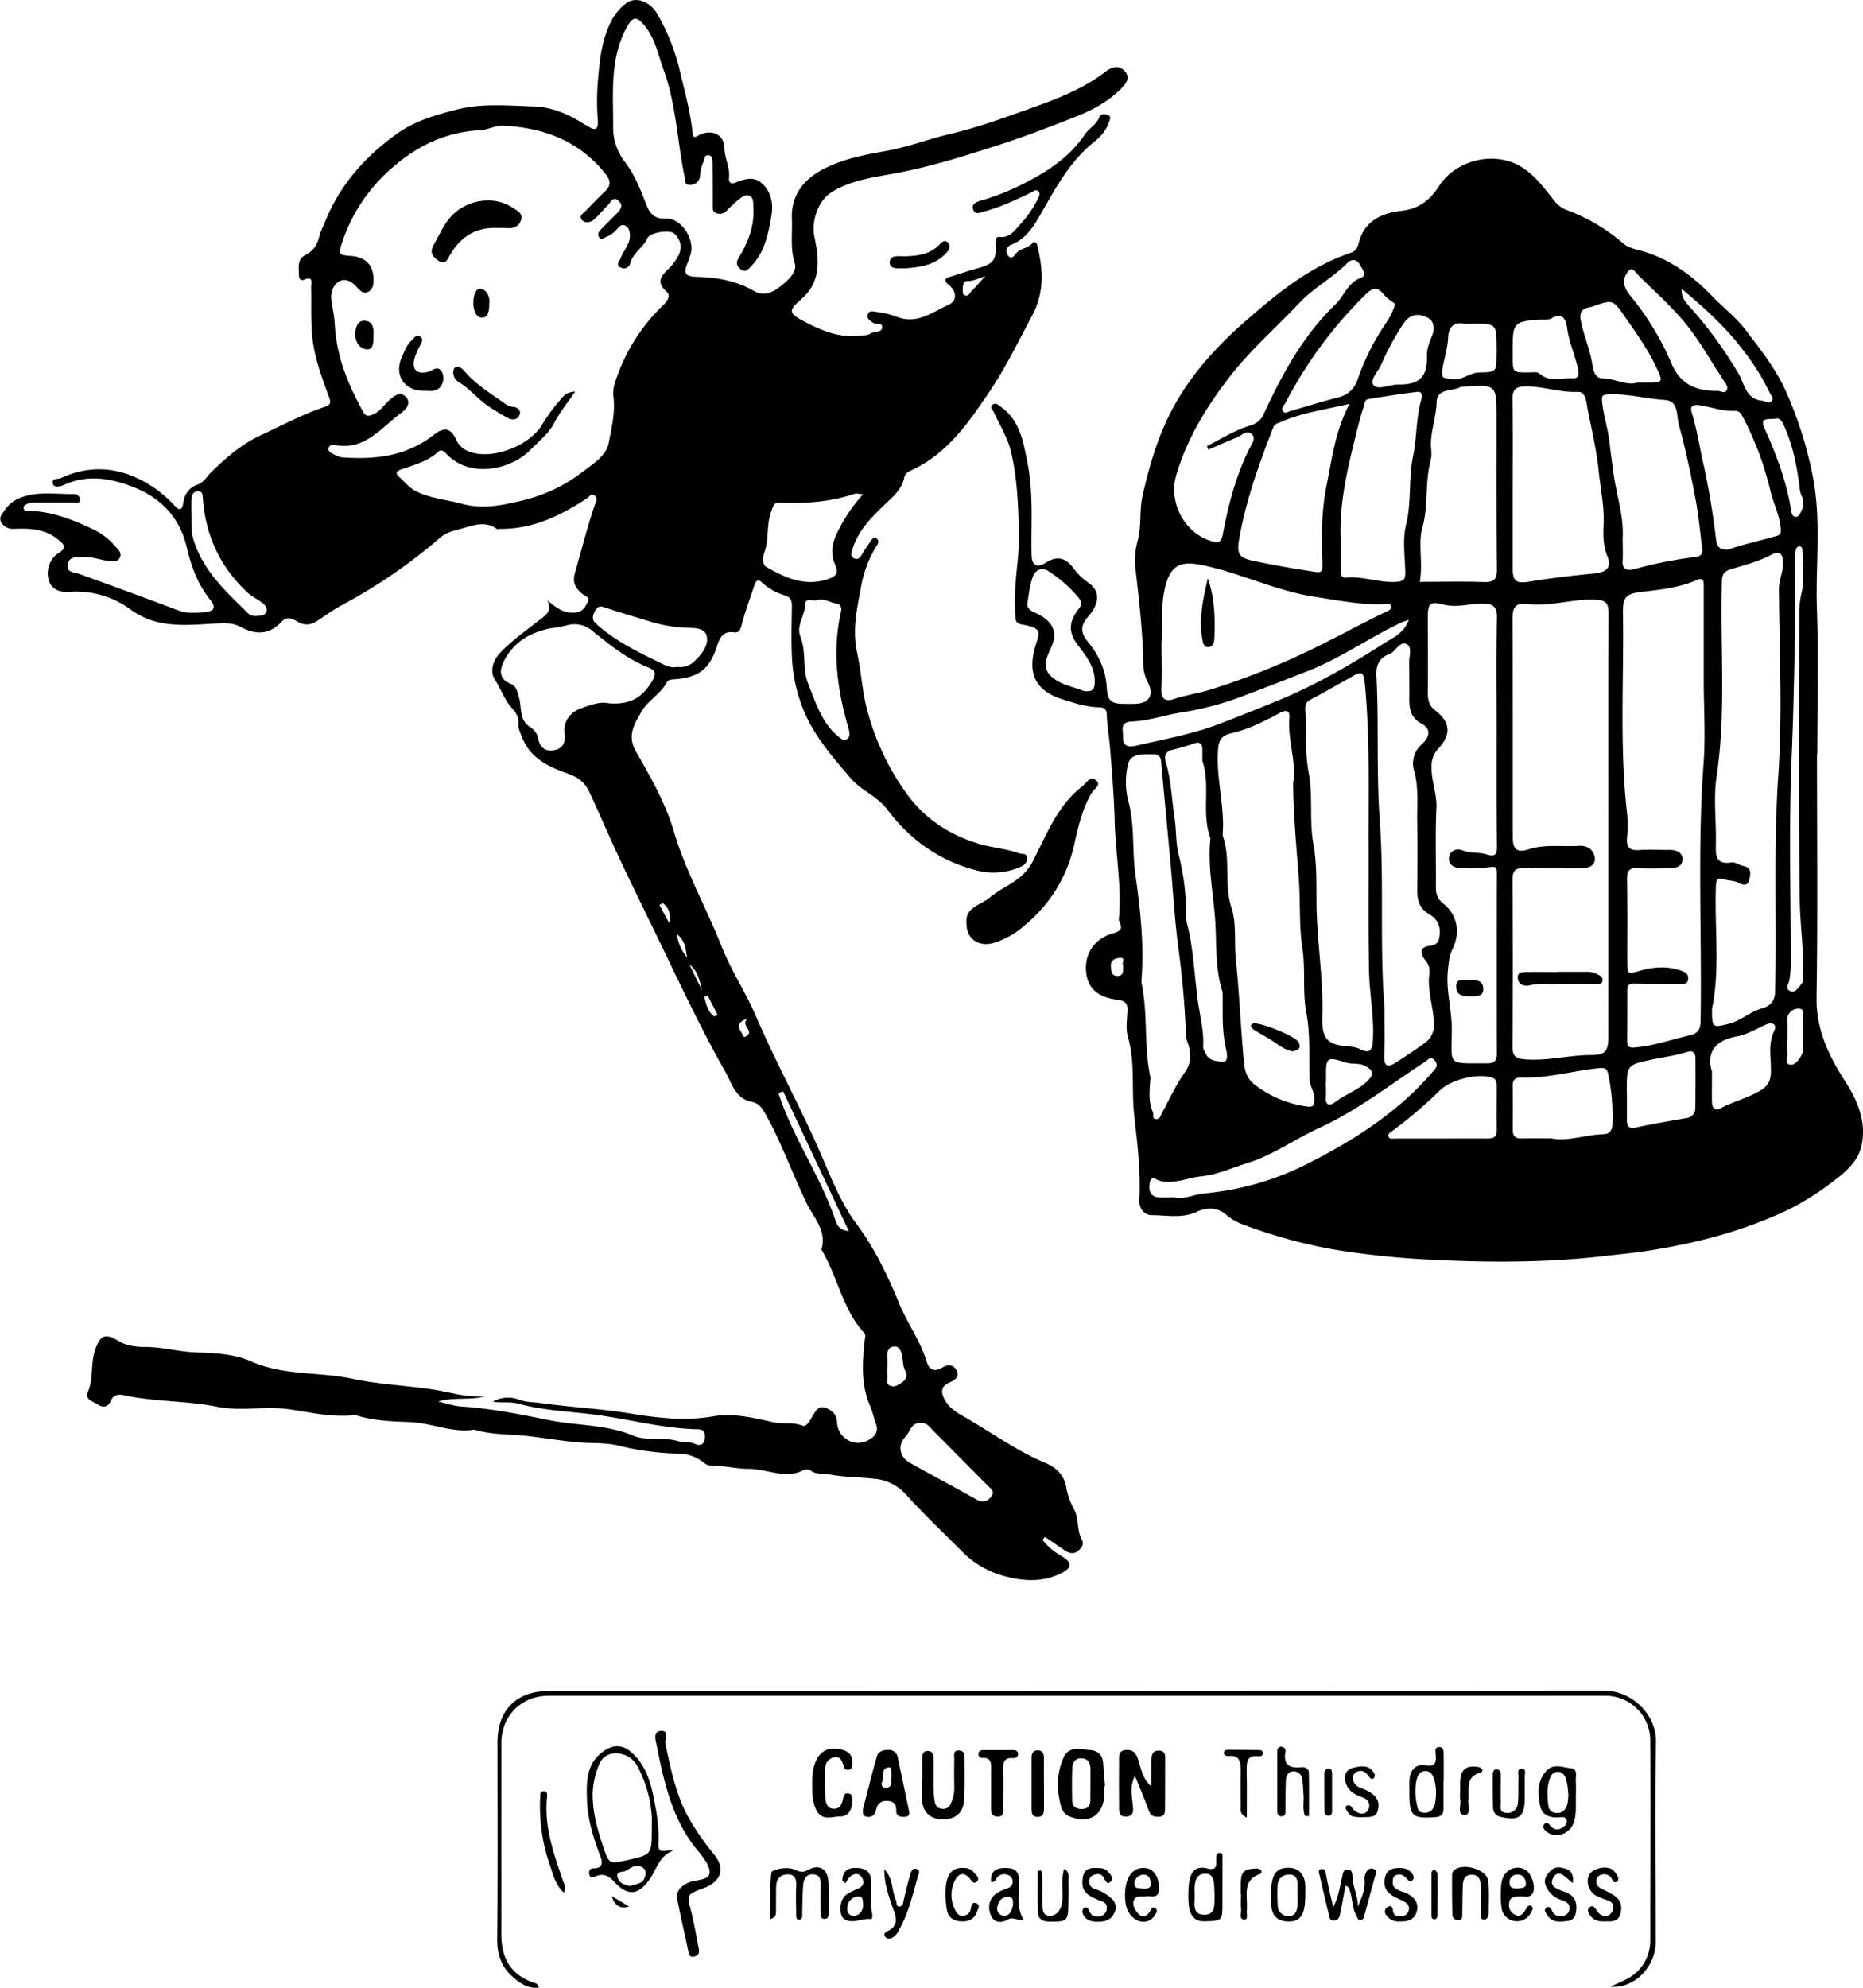 <svg xmlns="http://www.w3.org/2000/svg" viewBox="0 0 764.57 815.55"><title>caution</title><g id="Layer_2" data-name="Layer 2"><g id="Layer_1-2" data-name="Layer 1"><path d="M768,323.69c0,33.32.35,66.65-.18,100-.21,13.29,5.1,24.13,11.84,34.61,5.24,8.13,8.68,16.66,6.64,26.21-1.35,6.3-6.33,10.7-11.44,14.52a110.69,110.69,0,0,1-19.81,12.37,187.68,187.68,0,0,1-34.47,11.93c-7.82,1.89-15.67,3.42-23.62,4.59-5.19.77-10.46,1.24-15.62,1.85-23.59,2.78-47.42,2.81-71.07,1.59a349,349,0,0,1-40.71-4.23,210.43,210.43,0,0,1-37.8-10.49,21.56,21.56,0,0,1-6.32-3.83c-3.71-3.16-8.2-2.85-11.7-1.21-6.23,2.92-12.46,1.49-18.65,1.47-3.25,0-5.37-2.77-5.18-6.24.64-11.82-.9-23.63-2.15-35.2-1.13-10.49.48-21.19-2.53-31.55-1-3.39-.34-7.29-.22-10.94.1-2.84-.75-4-3.85-4.41-8.49-1-12.54-4.9-13.12-11.71-.62-7.31,3.49-13.47,11.14-15.62,3.14-.88,3.94-1.92,2.5-4.74a2.92,2.92,0,0,1-.15-1.48c1.16-13.3-1.41-26.45-1.74-39.71-.24-10-1.12-20.12-1.92-30.15-.36-4.5-1.19-9.1-1.34-13.7-.08-2.13-1-2.88-3.1-2.92-5.19-.1-10.08-1.73-15-3.25-11.08-3.46-14.57-10.6-11.22-21.76,1.73-5.74,3.23-7.44-5.6-9-3-.54-2.46-2.52-2.62-4.45-1-11.47,1.91-22.75,1.52-34.23-.38-11.09-.75-22.19-3.48-32.94-1.37-5.37-4.5-10.3-6.83-15.43-.45-1-1.81-1.93-.55-3.05s2.36.06,3.44.83c7.88,5.65,9.19,14.36,10.91,23,2.51,12.49,1.42,25.11,1.67,37.69.09,4.29,2,5.61,5.74,3.3,4.83-3,8.16-2.13,11.42,2.18a26.34,26.34,0,0,0,6.05,5.92c6,4.08,3.68,9.83,0,14-3.21,3.58-3.14,6.57-.28,10.05,4.51,5.5,7.49,11.64,7.92,18.9.32,5.58,1.72,6.81,7.25,6.82,1.34,0,2.67,0,4,0,6.22-.09,8.44-3.52,5.43-9.22a16,16,0,0,1-1.66-7.62c-.26-12.57-1.67-25-3.1-37.52a30.86,30.86,0,0,1,.72-12.36c1.75-6,.62-12.38,2.06-18.68,2.43-10.64,5.33-21,9.91-30.86,7.39-15.88,18.78-28.9,31.79-40.29,13.17-11.53,26.71-22.81,43.75-28.49,2.16-.72,2.88-2.45,3.28-4.06,2.26-9.12,9.57-12.26,17.35-13.15,7.42-.85,11.84-4.38,15.63-10.22,7-10.89,23.1-14.67,34.11-7.6,5.51,3.54,9.11,8.57,13,13.44a11.64,11.64,0,0,0,5,3.92,75.37,75.37,0,0,1,23.4,13.76c2.48,2.17,5.81,2.52,8.76,3.45,10.88,3.42,19.68,9.84,27.48,17.93,4.6,4.76,10,8.88,14,14.12,6,7.88,12.21,15.68,16.38,24.8a160.18,160.18,0,0,1,11,34.22c3.94,18.73,1.25,37.37,1.92,56,.7,19.64.15,39.32.15,59Zm-85.6,29.86h0c0-29.15-.06-58.31.06-87.46,0-4-1-5.35-5.32-5.55-9.51-.44-18.72,3-28.2,1.77-4.89-.62-5.89,1.75-5.88,6.07.12,29.82.06,59.64.09,89.46,0,5,1.62,6.7,6.38,5.15,6.92-2.24,13.87-1,20.79-1.46,3.93-.23,6.47,2.16,6.49,5.4s-3.4,3.86-6.43,3.84c-7.49-.06-15,.16-22.48-.1-3.76-.13-4.88,1.14-4.85,4.85q.21,34.23,0,68.47c0,4.1,1.56,4.84,5.26,5.15,9,.76,17.8-1.75,26.75-1.76,5.94,0,7.31-1.42,7.31-7.37Q682.42,396.78,682.4,353.55Zm39.13-60.23c0-2,0-4,0-6q0-16,0-32c0-1.85.17-4.16-2.86-2.84-7,3.06-14.55,3.94-22,4.78-6.86.76-8.41,1.94-8.3,8.67.46,27.38-1.45,54.8,1.68,82.13a49.05,49.05,0,0,1,0,10c-.34,3.86.84,5.52,5,5.21s8.33,0,12.5-.06c2.83,0,5.37,1,5.27,4-.09,2.63-2.59,3.57-5.19,3.56-4.33,0-8.68.21-13-.07-3.55-.24-4.63,1-4.58,4.51.19,11.16.08,22.33.1,33.49,0,5.67,0,5.58,5.52,4,5.7-1.6,11.41-1.9,17.1.25,1.61.61,2.52,1.48,2.35,3.29-.21,2.22-1.9,2-3.35,2-6.16,0-12.33,0-18.49-.17-2.08-.07-3.14.32-3.13,2.58,0,7,0,14-.06,21,0,2.68,1.21,2.78,3.46,2.58,7.61-.66,14.75-3.27,22.11-4.9,3.46-.77,4.52-2.5,4.58-5.88.6-35.54-1.41-71.1,1.29-106.64C722.25,315.7,721.54,304.48,721.53,293.32Zm3.39,135.11c0,7.83.19,7.75,6.63,6.19,5.13-1.24,8.94-5,13.9-6.4,3.52-1,5.25-3.05,5.35-6.73.76-29.56-.73-59.1,1.32-88.71,1.76-25.37.47-51,.26-76.45,0-3.94,1.84-7.38,1.71-11.25-.13-3.6-1.67-4.58-4.75-3-5.31,2.81-11.09,4.26-16.76,6-2.6.77-3.51,2.13-3.59,4.57-.81,26.82,1.83,53.7-2.2,80.5-1.34,9-.08,18.3-.28,27.46-.11,4.7-.28,8.79,6.47,7.72,1.45-.23,3.08,1.12,4.69,1.43,3.86.72,3,3.63,2.49,5.86-.58,2.59-2.85,1.91-4.46,1.05-1.86-1-3.92-.74-5.77-1.37-3-1-3.32.33-3.41,2.86C725.91,395.23,728.29,412.39,724.92,428.43ZM553,335.88c1.53-8.79-2.31-17.65-1.52-26.84.32-3.66-2-3.07-4.25-1.86-6.23,3.36-12.63,6.59-19.51,8.14-4.24,1-5.23,3-5.51,6.75-.88,11.66,2.79,23,1.9,34.67a2.56,2.56,0,0,0,.14,1c3.2,9.49.34,19.58,3.5,29.32,2.11,6.51,1,14,1.75,21.08,1.48,14.09,2,28.32,3.37,42.47.36,3.9,1.58,6.83,4.41,8.93a44.87,44.87,0,0,0,21.75,9c2.35.28,2.33-.65,2.63-2.3.59-3.19-1.74-5.65-1.86-8.67-.36-9.24.37-18.41-1.39-27.73-1.6-8.5-.23-17.44-1.58-26.23-1.43-9.27-.77-18.78-1.45-28.2C554.45,362.44,553.1,349.37,553,335.88ZM636.54,314h0c0-15.32-.18-30.64.11-46,.1-4.81-1.64-5.83-6-5.84-5.32,0-10.42,1.79-16,.37-5.85-1.48-6.37-.33-6.35,5.92,0,10.16.11,20.32,0,30.47,0,3,.53,5.12,3.18,7.18,6.17,4.83,6.44,9.78,1.12,15.55a10.57,10.57,0,0,0-2.78,7.67c-.09,5.65,2.26,10.9,2,16.68-.52,10.8-.11,21.65-.22,32.47,0,2.84.6,4.85,3.05,6.78,5.69,4.46,7.12,11.81,3.86,18.45-1.46,2.95-1.66,5.95-2,9.12-.81,8.19,1.68,16.09,1.62,24.22-.1,15.14-2.12,13.63,14.56,13.74,2.77,0,3.92-1.05,3.92-3.8q-.06-37.22,0-74.43c0-2.21-.47-2.64-2.93-2.26a64.53,64.53,0,0,1-12.44.3c-2.54-.1-4.68-1.62-4.22-4.44s3.27-3.68,5.47-2.77c3.22,1.31,6.65.68,9.7,1.63,4.67,1.47,4.48-.79,4.45-4.09C636.48,345.31,636.54,329.65,636.54,314ZM584,364.69c-.17-23.56.7-47.14-1.65-70.66-.37-3.73-1.62-3.9-4.29-2.43C572,295,566,298.42,559.85,301.74c-2.08,1.13-1.93,3-1.82,4.77.49,8.39-.21,16.72,1.4,25.22,1.8,9.47.13,19.39,1.92,29.16,1.44,7.9,1.2,16.25,1.26,24.22.13,14.95,2.67,29.7,2.43,44.61a48.05,48.05,0,0,0,0,5.5c.37,3.78,1.36,6.73,6,7.93,3.23.84,6.64.35,9.71,1.88,3.82,1.89,4.73.24,5-3.64.6-9.67-1.43-19.15-1.58-28.73C583.86,396.68,584,380.68,584,364.69Zm6.51,63.61c0,6.49.21,13-.07,19.48-.21,4.86,1.9,4.49,4.86,2.6,3.91-2.5,7.76-5.08,11.53-7.79a9,9,0,0,0,4-8.07c-.19-6.95-2.9-13.65-1.86-20.72a7.09,7.09,0,0,0-1.83-5.5c-2.33-3-1.92-5.37,2.28-5.81,2.83-.29,3.47-1.91,3.72-4.35.38-3.73-.94-6.64-4.11-8.42-4-2.26-5.14-5.67-5.09-10,.1-9.33.14-18.66,0-28-.13-6.93.66-13.87-1.22-20.81a10.3,10.3,0,0,1,3-10.93c2.44-2.23,4.83-6,0-8.56-4-2.15-5-5.47-5-9.49,0-5.16,0-10.33-.07-15.49-.06-2.6,1.27-6.25-.82-7.54-2.57-1.59-4.35,2-6.39,3.48a3.51,3.51,0,0,1-.88.46c-4.24,1.53-5.59,4.56-5.35,9,1,19.56-.07,39.11,1.33,58.75C590.44,376.38,588.45,402.41,590.55,428.3ZM499,278c0,7.43.22,13.43-.07,19.41-.19,4,2,5,4.85,4,5.13-1.74,10.48-2.44,15.61-4.06A303.3,303.3,0,0,0,559,281.72c10.75-5.12,21.14-10.92,31.86-16.07,1-.49,2.56-1,2.33-2.27-.34-1.9-2.13-1.05-3.31-1-9.46.32-18.63-1.63-27.91-3-15.23-2.31-29.07-9.06-43.88-12.5-9.35-2.16-15.37-2.57-17.9,9.82C498.58,264.33,499.86,271.85,499,278Zm144.11-64.77h0q0,17,0,33.92c0,6.12,1.39,6.9,7.39,5.91,8.57-1.4,17.22-2.42,25.88-3.24,5.33-.51,7.48-2.46,5.57-7.17-1.79-4.41-1.71-8.79-1.52-13.22.32-7.33-1.28-14.46-2-21.67-.87-8.41-2.83-16.72-4.48-25-.58-2.92-.65-7.62-4.12-7.47-7.4.33-14.32-2.37-21.63-2.25-4,.07-5.2,1.55-5.16,5.31C643.23,189.91,643.14,201.55,643.14,213.19Zm-38.15,40c9.09,0,17.73-.22,26.36.09,4.22.15,5.36-1.23,5.32-5.34-.2-20.65-.12-41.29-.13-61.93,0-13.82,0-13.82-13.69-12.88-.33,0-.72-.08-1,.07-3.45,2-9.78.39-9.92,6.32-.16,6.67-3,13-2.18,19.68a14.12,14.12,0,0,1-.43,4.92c-2.2,8.76-.74,17.85-3.22,26.75C604.21,237.66,606.4,245.36,605,253.15ZM518.27,199l-.63-1.47c5.67-2.82,11-6.34,17.13-8.23,2.66-.81,4.75-1.83,6.16-4.88,7.59-16.43,16.2-32.31,29.42-45,3.61-3.47,4.95-8.86,10.39-10.88,3-1.13.5-3.76-.37-5.48-1.21-2.43-3.6-2.21-5-.74-6.07,6.14-13.88,10.19-19.76,16.44-9.65,10.26-20.32,19.47-29,30.79-9.34,12.2-17,24.71-21.51,39.66-3.33,11,2.9,23.63,14.07,27.22,3.24,1,4.29.76,5-2.77,2.27-12.17,5.39-24.11,11-35.27.93-1.86,2.8-4.13.73-5.9s-3.94.69-5.83,1.45C526,195.51,522.16,197.3,518.27,199ZM494.46,456.54c-.23,4.8-1.06,9.66,1,14.26.43.94-.49,2.67,1.19,2.84s2-1.45,2.6-2.61c3-5.51,5.6-11.32,9.22-16.4,2.92-4.11,2.71-7.89,1.36-12.13a11.15,11.15,0,0,1-.77-2.86,364,364,0,0,0-3.17-36.37c-1.55-12-2.21-24.21-3.34-36.33-1.17-12.64-2.38-25.28-3.53-37.92-.24-2.56.14-5.12-3.69-5.08-4,.05-9-.48-10.07,4.16a31.07,31.07,0,0,0,.06,14.85c2.79,10.07,1.54,20.44,3,30.63,2,14.06,3.59,28.61,2.45,43.08a5.35,5.35,0,0,0,.1,1.49C493.47,430.83,491.72,443.87,494.46,456.54Zm193.8-221.06c0,3,.17,6,0,9-.27,3.79,1.94,4.28,4.69,3.57a169.45,169.45,0,0,1,25-5c1.8-.19,3.26-.87,3-3.14-.92-7-1.52-14-2.84-20.93-1.93-10.11-4-20.22-6.78-30.13-1-3.68,0-9.89-5.69-10.24-7.92-.47-15.64-2.77-23.64-2.27-2.26.14-2.4.89-2.17,3.13.55,5.53,2.4,10.78,3,16.33.43,3.85,1,7.78,1.51,11.69C685.44,216.86,688.83,225.89,688.26,235.48ZM572.5,235c0,5.05,0,9.21,0,13.38,0,1.64.22,3.3,2.24,3.11,7-.66,13.73,2.25,20.77,1.73,3-.22,3.59-1.21,3.54-3.88-.13-6.49-1.2-13.28.3-19.42,2.29-9.41,1-19,2.9-28.38,1.54-7.48,1.19-15.37,3.31-22.86.42-1.49.61-3.63-1.46-3.4-6.82.74-13.6,1.91-20.38,3-1.37.23-1.27,1.8-1.64,2.86-1.54,4.32-2.53,8.79-3.65,13.24C575,208.08,572,221.73,572.5,235Zm3.65-54.81c-10.5,2.46-19.78,3.66-28.39,7.55-1.15.52-2.28.53-2.92,2.18-5.71,14.7-11.06,29.47-13.86,45.09-1.22,6.79-.5,8.35,6.35,9.74,7.07,1.44,14.15,2.77,21.3,3.85,6.47,1,6.61,1.69,6.33-4.81-.43-10.31-.15-20.68,1.89-30.66C569,202.48,570.28,191.43,576.15,180.22Zm-60.4,146.37c0-1.67.08-3.34,0-5-.12-1.82-1-2.77-3-2.16a91,91,0,0,1-9,2.67c-3.23.63-3.77,2.78-3,5.14,2.29,7.5,2.43,15.27,3.6,22.9.79,5.07.44,10.26,1.71,15.17a94.52,94.52,0,0,1,3,21.92,25.1,25.1,0,0,0,.33,6c2.89,10.86,3.08,22.09,4.7,33.12.85,5.85,2.37,11.64,2,17.65-.06.9.67,1.85,1.06,2.77,1.38,3.23,4.9,3.19,7.22,3.32,2.09.11,1.54-3.45,1.14-5.09-1.84-7.54-1.29-15.18-1.43-22.79a3.22,3.22,0,0,0-.13-1c-2.77-8.79-2.37-18-2.8-27-.56-11.73-3.27-23.34-2.12-35.15a2.37,2.37,0,0,0-.09-1C515.37,347.83,519.19,336.85,515.75,326.59ZM731.48,240c6.64-2.3,13.54-3.72,20.29-5.71,1.59-.47,1.49-2,1.29-3.72-.61-5.16-3-9.74-4.18-14.69A127.69,127.69,0,0,0,738,186.4c-.85-1.62-1.46-3.4-3.83-3.32-4.82.18-9.42-1.52-14.09-2.29-4.39-.72-3.95,1.45-3.33,3.47,1.76,5.8,2.77,11.74,4,17.64a315.87,315.87,0,0,1,5.76,33.4C726.85,238.75,728,240.18,731.48,240ZM504.28,505.75c3.91,1,7.92-1.19,12.16-1.61A116.65,116.65,0,0,0,556.82,493c19.9-9.86,38.66-21.54,53.41-38.67,1.31-1.52,2.52-2.61,1-4.63-1.67-2.24-2.75-.42-4.06.44-14.26,9.31-27.72,19.94-43.32,27.08-10,4.55-18.91,11.13-29.46,14.42-6.27,1.95-12.45,4.79-18.85,5.46-5.69.59-11.2,3.29-17.11,1.9-1.47-.35-3.68-2.54-4.24.76-.46,2.71-.17,5.59,3.55,6C499.73,505.91,501.75,505.75,504.28,505.75ZM659.1,481.56c6.33,1.4,13.72-1.48,21.33-1.73,2.32-.08,3.5-1.42,3.61-3.88a81.24,81.24,0,0,0-1.81-21.16c-.41-1.86-1.53-2.25-3.31-2.08-10.75,1-21.23,4.28-32.14,3.87-2.49-.1-3.67.83-3.64,3.46.08,6,.06,12,0,18,0,2.56,1.07,3.61,3.59,3.55C650.37,481.5,654,481.56,659.1,481.56ZM594.89,139.18c-1.27-1-3.31-2.22-4.72-3.93-2.7-3.3-4.62-2.68-7.44.1a175.6,175.6,0,0,0-32.85,44.42c-.55,1.07-2.07,2.16-1,3.51.91,1.16,2.2.05,3.22-.23,6.48-1.78,12.88-3.85,19.39-5.49,4.3-1.09,6.77-3.7,8.14-7.72A94.72,94.72,0,0,1,589,150.31C590.92,147.19,593.49,144.22,594.89,139.18Zm5.61,129.63c-1.71.59-2.32.74-2.88,1-13.29,6.25-25.27,14.89-39.14,20.23-8.3,3.2-16.61,6.52-25,9.64a125.76,125.76,0,0,1-26.18,7.12c-6.87,1-13.52,3.49-20.48,3.74-5.29.2-3.43,3.86-3.59,6.45-.22,3.61,2.24,4.17,5,3.53,11.47-2.66,23.12-4.69,34.18-8.9q13.13-5,26.1-10.41C563.26,295,577,287,590.38,278.42,594,276.13,598.36,274.44,600.5,268.81Zm13.24,212.81v0c6.33,0,12.66-.05,19,0,2.35,0,3.86-.54,3.83-3.29-.07-6.16,0-12.33,0-18.49,0-1.36-.15-2.55-1.79-3.14-5.73-2.08-17.09.76-21.55,5.19a183,183,0,0,1-19.56,16.68c-.79.6-1.91,1.13-1.52,2.26s1.69.8,2.64.8C601.07,481.63,607.41,481.62,613.74,481.62ZM690,463.74h0c0,3.49,0,7,0,10.46,0,2.4.8,3.54,3.72,2.89,6.87-1.53,13.84-2.62,20.77-3.88a4,4,0,0,0,3.59-4.12c.1-6.8.08-13.61.06-20.42,0-2-1-3.33-3.13-2.66-5,1.6-10.22,2.25-15.34,3.34-9.78,2.08-9.71,2.4-9.72,12.9Zm4.19-292.26h4.39c6.27,0,6.3-.28,3.62-6-3.5-7.56-8.32-14.26-13-21-5-7.2-5-7.15-13.38-4.19-.62.22-1.29.3-1.93.46-2.95.74-3.33,2.69-2.8,5.36,1.21,6.12,3.84,11.85,4.73,18.08.32,2.21,1.08,5.5,4.1,5.56C685.07,169.76,689.83,172.84,694.21,171.48ZM467,298c3.6.48,4.45-.61,4.58-3.23.31-6.58-3.72-11.35-7.16-15.94-4-5.39-3.08-9.75.47-14.33,1.35-1.74,1.57-3,.1-4.75a53.68,53.68,0,0,0-12.63-11.06c-2.64-1.69-5.2-.18-6.12,2.31-1.22,3.33-1.64,7-2.23,10.5-.38,2.24.64,3.29,2.92,4.3,7.44,3.32,9.51,7.8,7,13.82-1.73,4.12-5,9.05.92,13.31C458.91,295.89,463.64,296.49,467,298ZM726.45,174.91c1.42-.47,3.6,1.42,4.47-.22,1-1.88-1.07-3.58-2-5.27-.77-1.45-1.82-2.74-2.68-4.14-4.29-7-8.6-14.07-14-20.22S700.8,133.46,695,127.77c-1.19-1.15-2.6-3.93-4.18-2.25-1.22,1.29-2.7,3.84-1.72,6.32a13.29,13.29,0,0,0,1.89,3.5,114.57,114.57,0,0,1,17.26,28.16C711.79,172,718,174.74,726.45,174.91Zm-1.54,279.27c0,5.28-.07,8.94,0,12.59.06,2.24,1.16,3.7,3.51,2.45,5.12-2.72,10.78-4.11,15.88-7,3.35-1.86,4.68-3.94,4.79-7.78.18-5.69-1.36-11.48,1.41-17.14,1.16-2.38-.69-3.63-3.38-2.46-3.92,1.72-7.75,4.13-11.86,4.85C725.65,441.44,722.63,446.74,724.91,454.18ZM759,275.2c-.44,18.19-.7,33.59-1.36,49-1.24,28.76-.37,57.61-.42,86.42a40.7,40.7,0,0,1-.52,5.93c-.25,1.65-2.15,3.71.54,4.63,2.06.71,3.11-1.5,4.28-2.82s.69-2.85.75-4.32c.37-10.13-1.21-20.2-1.34-30.24-.54-39.3-.22-78.61-.21-117.91a38.06,38.06,0,0,1,1-8.31c1.26-5.68.44-11.58.31-17.4,0-.85-.54-1.71-1.53-1.51a2,2,0,0,0-1.22,1.37,21.75,21.75,0,0,0-.32,4C759,255.33,759,266.66,759,275.2ZM643.13,157.28v3.5c0,6.54,0,6.52,6.59,6.52,1.48,0,3.49-.37,4.35.42,4.08,3.75,8.88,1.7,13.34,2,2.55.19,3.15-1,2.54-3.84-1.21-5.65-3.72-10.91-4.48-16.73-.38-2.9-1.46-7-6.49-4-1.27.76-3.25.36-4.9.48C643.78,146.35,643.11,147.05,643.13,157.28Zm-32.61-6.42c.79-4.66-1.57-5.87-3.92-6.69-3.64-1.28-6.44.23-8.48,3.35A108.46,108.46,0,0,0,589.2,164c-1.26,2.94-5.08,6.61-3,8.7,1.89,1.88,6.79-.52,10.11-.46,8.72.15,11.91-3.33,11.62-11.85C607.83,156.78,609.86,153.12,610.52,150.86Zm26,6.53c0-10.12,0-10.12-10.41-10.14a17.39,17.39,0,0,1-3,0c-4.41-.76-6.3,1.79-6.46,5.51-.18,4.63-1.75,9-2.41,13.49-.58,3.93,1,3.2,3.32,3.75,4.49,1.06,7.65-2.6,11.79-2.68,7.15-.14,7.14-.28,7.16-7.4C636.57,159.05,636.56,158.22,636.55,157.39Zm76-24.25c-.3,3.45,1.77,5.61,3.85,7.9a170.56,170.56,0,0,1,19.42,26.74c2.44,4,2.88,10.55,9.74,11.11,1.2.09,2.49,1.39,3.66.36,1.37-1.21-.09-2.53-.55-3.54a94.78,94.78,0,0,0-11.25-17.92C730.34,148.49,721.7,140.73,712.59,133.14Zm38.94,53.06c-3.48.56-7.1-.74-5,4,4.88,10.84,9.08,21.92,10.94,33.74.19,1.21.49,2.5,1.87,2.59s1.79-1.32,2.29-2.32a7,7,0,0,0,.18-6.27c-.91-1.89-.87-3.83-1.16-5.8-1.14-7.84-2.75-15.55-6.06-22.85C753.66,187.16,752.61,186,751.53,186.2Zm-185,272.39c0,2,.12,4,0,6-.27,3.64,1.65,3.72,3.79,2.08,4.22-3.22,9.42-4.87,13.28-8.65,2.81-2.74,2.55-4.29-1-6.19-2.51-1.32-5.25-.58-7.77-1.37-8-2.51-8.29-2.28-8.24,6.16C566.53,457.26,566.52,457.92,566.53,458.59Zm189.31-17.24h0a32.92,32.92,0,0,0,.06,5c.26,1.77-1.26,4.79,1.34,5,2.07.17,3.77-2.4,4.77-4.53a7.47,7.47,0,0,0,.29-2.94c0-3.66.17-7.32-.06-11-.1-1.65,1.28-4.7-1.89-4.53a4.55,4.55,0,0,0-4.5,5C755.92,436,755.84,438.69,755.84,441.35ZM483.29,410.51c-.9-.63,1.34-3.15-1.28-3-1.69.08-4.05.66-3.78,3.54.17,1.86.15,3.87,2.69,3.86C483.71,414.88,483.13,412.62,483.29,410.51Z" transform="translate(-22.32 -14.5)"/><path d="M450.19,646.35a25.79,25.79,0,0,0,7.28,6.29c5.19,2.91,5.11,5.13-.21,7.62-8.3,3.87-16.83,2.81-25.22.15a37.68,37.68,0,0,1-15.29-9.78C409.12,643,401.2,635.54,394,627.51a19.83,19.83,0,0,0-13-6.32c-6.18-.72-12.46-.61-18.64-1.81-2.39-.47-4.94.19-7.18-1.44a3.32,3.32,0,0,0-2.87-.37c-7.67,4.07-15.24-.48-22.85-.43-5.09,0-10.39-1.43-15.69-1.38-1.24,0-2.12-.8-3.06-1.51a16.91,16.91,0,0,0-10.14-3.36,114.21,114.21,0,0,1-24.88-3.38c-4.95-1.14-10.2-.79-15.26-1.18-6.92-.55-13.78-1.7-20.61-2.54-7.47-.93-15.15-.48-22.47-2.63a1.08,1.08,0,0,0-.49-.1c-9,1.43-17.39-2.78-26.34-3.11-6.92-.26-14.18-.48-21.05-2.49a5.33,5.33,0,0,0-2-.31c-8.84.92-17.61-1.14-26.11-2.4-10.08-1.49-20,.9-29.87-1.07-12.61-2.53-25.57-2-38.16-4.71-2.34-.49-4.47-.44-5.69,2.5-.82,2-2.7,2.83-5,1.37-2-1.31-5.62-2.12-4.3-5.12,2.43-5.54,1.11-11.5,2.93-17.09,2.08-6.37,4.12-7.4,9.79-3.89,3.29,2,7.58,2.41,10.91,2.4,6.88,0,13.41,1.9,20.2,2.19,7.7.32,16,.53,22.84,3.58,13.55,6.1,28,4.33,41.74,7.25,10.85,2.3,21.86,2.75,32.74,4.36,7.24,1.07,14.42,3.55,22,2.79-6.36,1.88-12.92.23-19.35,2.21,3.21.72,6.39,1.86,9.64,2.06,12.2.78,24.25,3.23,36.09,5.62,11.4,2.29,23.3,1.65,34.43,6.36,5.32,2.25,12.08.44,18.08,2.17,2.3.66,4.88.14,7.28,1.23,1.9.85,3.65.29,3.9-2.28.2-2.07-.19-3.73-2.73-3.78-14.84-.25-29.15-4.43-43.81-6.17-10-1.19-20.3-1.64-30.19-4.37-3.19-.88-6.83-.14-10.27-.79a12.59,12.59,0,0,1,10.61-.86c3,1.14,5.8,1,8.71,1.4,12.87,1.79,25.86,2.4,38.72,4.58a157.32,157.32,0,0,0,17.17,1.89,77,77,0,0,0,16-1.1c7.83-1.2,16,.76,23.92,2.54,3.88.88,7.86-.18,11.81,1.34,2,.77,3.31-2.3,4.41-4.11s2.36-4.09,4.94-3.24,4.85,2.54,5,6.06a8.66,8.66,0,0,0,13.05,7.19c2.41-1.33,4.12-3.38,2.91-6.61-.88-2.32-1.32-4.82-2.32-7.09-3.92-8.91-3.27-18.16-2.25-27.45.11-1,.54-1.89-.28-2.78-8.79-9.55-10.78-22.59-17.11-33.41-.17-.28-.49-.65-.42-.88,2.29-7.39-3-12.71-5.77-18.3-6-12.2-10.43-25.1-17.1-37-1.42-2.53-2.64-4.59-6-5.25-6.46-1.29-8-7.72-10.62-12.34-9.07-16-17-32.67-25-49.3-7-14.62-14.29-29.08-21-43.8-3.24-7.07-6.31-14.22-9.59-21.28-1.9-4.12-4.53-6.3-8.83-7.8-8-2.8-15.8-6.41-19.11-15.38-.64-1.73-1.51-3.33-1.33-5.24.23-2.52-.91-4.35-2.58-6.21-3.15-3.51-4.71-8.1-7.22-12.07-1.75-2.76-1-7.18,2.1-10.51,4.85-5.13,10.54-9.14,16-13.42,2.67-2.08,5.73-3.61,3.6-8.33,3.61,3,6.76,5.55,11.57,5,3-.35,3.88-2.23,4.92-4.2,1.25-2.38-1.26-2.54-2.35-3.56-2.6-2.41-4.07-4.37-2.75-8.88,2.81-9.62,5.16-19.39,8.54-28.85a2,2,0,0,0-.69-2.62c-1.43-.87-1.92.52-2.84,1.13-10.85,7.18-22.29,12.76-35.73,12.67-.5,0-1.15.19-1.48,0-4.67-3.33-9.08-1.62-14-.24-3.39.94-6.46,1.48-9.29,3.9a220.27,220.27,0,0,1-40.32,27.65c-3.49,1.84-6.69,4.23-10,6.39-2.75,1.78-5.37,2.09-8.37.22-1.88-1.17-4.13-2.17-6.31.18-4.94,5.33-10.66,5.47-16.79,2.14-2.79-1.52-5.46-1.61-8.89-1.47-12.36.49-25,2.66-36.47-5.82a37.26,37.26,0,0,0-24.89-7.11c-3.44.24-6.89-.63-8.29-4.14-1.68-4.24.14-9.58,3.72-11.72,4.11-2.45,1.76-4.15-.48-5.9-5.36-4.19-11.62-4.36-18-4.08-3.47.14-6.42-3.1-5-5.49s3.45-5.05,5.88-6.34c7.53-4,15.87-2.37,23.93-2.47a2.51,2.51,0,0,1,2.64,2.46c-.14,1.45-1.85,1-2.94,1-4.84,0-9.67,0-14.5,0-1.49,0-3-.21-4.39.62-.69.42-1.61.77-1.39,1.8s1.2,1,2,1c9.71.22,18.46,3.73,27.05,7.83a27.55,27.55,0,0,1,8.56,6.73c1.23,1.37,2.87,2.77,1.81,4.75s-3.29,1.44-5,1.2c-3.43-.48-6.71-1.83-10.29-1.53-2.47.2-5.47-.44-6,3s2.44,3.11,4.62,3.9c13.65,4.88,27.24,9.94,40.83,15,3.91,1.45,7.93,1,11.83.52,2.71-.33,3.47-2,1.38-4.6-5.22-6.4-8-13.86-9.87-21.93C96.12,227,88.53,218.86,77.2,214.39c-9.44-3.73-19-5.39-28.79-.87-1.45.67-3.92,1.16-4.4-.58-.65-2.34,2.11-1.74,3.45-2.35,11.34-5.21,22.48-4.6,33.42,1.19a49.1,49.1,0,0,1,12.55,9.6c1.83,1.9,3.4,3.89,4.19-.92a8.45,8.45,0,0,1,5.64-7.08c2.66-.89,3.92-3.37,5.79-5.2,6-5.87,12.34-11.36,20.08-15,8.83-4.11,17.43-8.74,26.69-11.85,2.21-.75,2.33-1.71,1.61-3.69-2.93-8.06-6-16.16-6.93-24.73-.71-6.76-.32-13.63-.5-20.44-.05-1.84,1.13-5-3-3.16-1,.43-2-.34-2-1.6.06-3.08-.94-6.77,2.56-8.52,3.69-1.85,5.21-4.77,6-8.5a31.41,31.41,0,0,1,1.76-4.13c6-15.7,16.68-27.76,30.12-37.34,7.15-5.09,15.63-7.54,24.15-9.73,10.53-2.7,21.19-1.64,31.74-1.32,7.15.22,14.06,3,20.27,7,.56.36,1.16.63,1.72,1,2.94,1.82,4.66,2.13,4.33-2.45a100.12,100.12,0,0,1,0-15.49c.73-8.7,1.49-17.41,5.71-25.42a21.66,21.66,0,0,1,5.71-6.8c3.75-3,9.66-1.4,13,4.23a85.84,85.84,0,0,1,9.41,24c2,8.31,4.27,16.54,5.09,25.09.23,2.39,1.78,1,2.93.46,5.15-2.36,10-.1,10.12,5.47.09,4.25,2.34,8,1.89,12.24-.17,1.53.48,2.69,2.39,2,3.93-1.53,7.88-3,11.51.59s4.26,8.32,3.48,13c-1.26,7.47-2.76,15-8.4,20.74-1.31,1.34-2.42,2.84-4.5.87-1.64-1.57-1.58-2.66-.38-4.64,3.83-6.31,6.44-13.09,5.87-20.71-.12-1.65.26-3.6-1.54-4.45s-3.24.59-4.5,1.52a60,60,0,0,0-5.1,4.76,3.79,3.79,0,0,1-4.18.73c-1.63-.62-1.31-2.14-1.32-3.44,0-5.66,0-11.33-.06-17,0-1.29,0-3-1.6-3.26-1.92-.32-1.65,1.68-2.21,2.75a15.48,15.48,0,0,0-1.36,5.78,4,4,0,0,1-4.13,3.63c-2.47.08-1.95-2.07-2.27-3.64-2.95-14.49-3.44-29.53-8.51-43.47-2.32-6.39-3.59-13.5-8.42-18.91-2.69-3-4.22-2.92-6.32.65-4.11,7-5.52,14.77-5.95,22.69-.34,6.32,0,12.67-.06,19a22.91,22.91,0,0,0,5,14.47c3.65,4.9,6.11,10.66,8.26,16.44,1.46,3.94,3.14,6.82,8.36,6.6,6.56-.28,12.27,8.92,10,15.16-.35.93-.62,1.9-1,2.82-1.82,4.38-1.07,5.76,3.5,5.89,8.32.25,16.35,1.54,23.69,5.81,3.95,2.3,7.42.71,10.6-1.7s7.23-6.11,6.15-9.52c-1.95-6.2-.95-12.19-1.2-18.24-.4-9.92,4.8-16.44,13.43-20.8,8.05-4.07,16.65-5.63,25.43-7.23,9-1.64,17.76-5,26.72-7.08,10.58-2.51,20.77-6.23,30.94-9.84,11.19-4,22.49-8.09,32.08-15.48,2.76-2.13,5.62-2.85,8-.3,2.52,2.71.47,5.19-1.64,7.32-5.36,5.42-12,8.83-18.93,11.55-10.16,4-20.34,7.93-30.71,11.28-14.38,4.64-28.78,9.21-43.74,11.93-8.69,1.58-17.64,2.76-25.46,7.7-5.41,3.42-8.19,11.89-6.89,18.12,1.9,9.13,3.05,18.39-5.46,25.74-5.41,4.67-5,5.77,1.31,9.09,7,3.66,14.11,6.71,22.32,5.81,1.82-.2,3.68,0,5.29-1.08,1.43-.94,4.33,0,4.33-2.49,0-2-2.52-.93-3.69-1.71s-2.78-1.75-2.18-3.48,2.28-1.18,3.52-1a32.54,32.54,0,0,1,8.13,1.92c8.46,3.44,14.73-1.79,21.42-4.79,3.69-1.66,3.49-5.45.15-8.24-1.93-1.63-1.91-2.56.55-3.31,3.74-1.14,7.45-2.38,11.21-3.44,6.79-1.92,7.91-3.4,7.44-10.44-.09-1.35.2-2.63,1.66-2.46,4.29.49,6.26-2.78,8.55-5.23a43.23,43.23,0,0,0,7.21-10.53c.45-.9,1-1.92.29-2.8-1.06-1.32-2.11-.13-3.08.33-6.26,3-12.49,6-19.27,7.78-1.9.5-3.79,1.55-4.55-.83s1.46-3.09,3.24-3.61a104.1,104.1,0,0,0,19.23-7.86c9.13-4.81,17.48-10.51,23.37-19.28,1.72-2.57,4.79-4,6-7.21.53-1.41,2.28-1.31,3.54-.75,1.51.68.73,1.74.35,2.91-1.13,3.5-3.47,6-6.21,8.21-9.7,7.75-15.41,18.39-21.44,28.88-3,5.25-6.12,10.69-12.29,13.12-2.26.88-2.63,2.79-1.5,4.44,1.45,2.11,2.63,0,3.46-.93,1.78-2.1,4.9-1.87,6.62-4.19.77-1,1.76,0,2,1.11,2.34,9.81,3,19.12-2.17,28.77-5.57,10.36-10.67,21-17.22,30.76-8.63,12.82-17.45,25.79-32.27,32.63-1.42.65-2.66,1.38-3,3.07-.92,4.69-4.38,7.57-7.58,10.63-5.63,5.4-11.2,10.84-13.61,18.59-.45,1.45-1.11,3.16.72,3.91s2.61-.75,3.41-2.12c1-1.71,2.19-3.32,3.28-5,.59-.89,1.37-1.68,2.43-1.06s.84,1.69.24,2.62a48.16,48.16,0,0,0-6.66,17.53C374,264.34,372,273,374.1,282.42c1.6,7.3,2,15,3.86,22.38A103.25,103.25,0,0,0,394.32,340c7.51,10.45,17.5,16.94,29.5,20.63,5.5,1.69,11.37,2,16.82,4,1.15.43,2.95-.23,3.21,1.66s-1.22,3.22-2.66,3.85a27.42,27.42,0,0,1-17.57,1.6c-15.37-3.77-27.84-12.67-37.08-25-4.28-5.75-10.72-7.79-15.15-13-6.81-8-13.71-15.8-18.18-25.35a64.69,64.69,0,0,1-5.9-24.76c-.3-6.81-.09-13.66,0-20.49,0-2.2-.44-3.59-2.95-4.38a23.4,23.4,0,0,1-9.1-5.07c-2.08-2-2.79-.71-3.38,1.07-1.82,5.42-3.78,10.8-5.24,16.31-.53,2-1.1,3.14-3.13,2.85-4.41-.64-5.85,2.3-6.92,5.6-3,9.37-7.25,12.8-17.1,13.66-1.33.11-2.87,0-3.57,1.31-2.54,4.86-7.83,7.5-10.35,12-2.67,4.75-6.13,9.63-2.26,16.34,6,10.45,12.17,21.25,15.53,32.7,4.86,16.53,13.33,31.33,19.58,47.15,3.92,10,10,19.06,14.22,28.91,7.88,18.32,17.45,35.83,25.51,54,4.68,10.58,8.79,21.82,15.52,30.84,7.66,10.26,13,21.51,17.67,32.85,3.39,8.21,8.71,15.38,11.29,23.89,1,3.41,3.24,4.36,6.53,2.36,2.34-1.43,4.74-1.08,5.88,1.52s-1.12,3.82-3.11,4.71c-3.83,1.72-3.41,4.31-1.72,7.32,2.17,3.85,6,5.62,9.55,7.7,10.51,6.2,20.46,13.31,31.86,18.05,4,1.68,7.65,4.92,8.36,10.26a28.67,28.67,0,0,0,3.21,8.79c2,3.92,1,8.47,3.14,12.35,1,1.82-.17,3.53-1.77,4.73s-3.44.86-5.08-.24c-2.78-1.87-5.54-3.77-8.31-5.65C450.81,645.49,450.5,645.92,450.19,646.35ZM258.35,175.18c-3.24,4.76-6.33,8.48-8.49,12.67-2.39,4.64-6.37,7.63-9.81,11.18-7.81,8.05-24.36,11.85-34.06,2.16-1-1-2.3-2.73-3.77-1.38-4.44,4.1-10.1,5.45-15.5,7.39-1.95.7-2,1.68-.72,2.82,2.31,2.07,4.14,4.55,7.14,6.06,6,3,12.52,3.42,18.75,5.12,8.71,2.37,16.86.56,24.92-1.4A64.14,64.14,0,0,0,261,208.41c4.42-3.43,10.08-6.69,11.13-12.2,1.19-6.2,2.77-12.62,1.92-19.17a14,14,0,0,1,.92-6.32,75.6,75.6,0,0,1,19.42-30.92c1.75-1.68,3.35-4,1.56-5.55-5.16-4.61-1.42-7.23,1.58-10.3a21.79,21.79,0,0,0,2.63-3.59c2.3-3.59,1.9-7.09-1.07-10-1.82-1.77-10-.56-11.1,1.91-1.77,3.85-5.84,5.94-7,10.12a2.63,2.63,0,0,1-3.92,1.85c-2.25-1-.58-2.43-.1-3.71,1.24-3.37,4.24-6.07,3.83-10.09-.15-1.39-.5-2.66-1.82-3.34-1.58-.83-2.52.38-3.38,1.34a11.33,11.33,0,0,1-4.37,3.22c-1,.4-2.13,1.52-3.07.15-.78-1.12-.14-2.24.73-3.13q3.15-3.19,6.34-6.37c1.65-1.63,3.17-3.51.87-5.47s-3.15.71-4.33,1.86c-1.9,1.85-3.57,4-5.54,5.74-1.44,1.31-3.62,1.85-5,.37-1.65-1.79.58-2.84,1.65-4,2.55-2.63,5.07-5.3,7.73-7.8,2.44-2.3,2.36-4.39.34-7-10.74-13.58-25.19-19.09-42-19.94-3.51-.18-6.3,1.73-9.64,1.88-13.79.63-25.62,6.28-35.82,15.21a68.59,68.59,0,0,0-20.6,30.37c-1.76,5.3-2,5.58,3.56,6,6.1.44,9.29,4,9.16,10,0,2-.41,3.76-2.19,4.69-2.1,1.11-3.42-.59-4.64-1.91-2.1-2.28-4.74-3.93-7.47-2.22-2.37,1.48-3.38,4.44-3,7.47.44,3.3,1.21,6.57,1.38,9.88.67,13.07,5.4,24.77,11.68,36,1,1.88,2,1.93,3.9,1.17,3.17-1.26,4.71-4.16,7.1-6.17,2.06-1.73,4.22-3.43,6.49-1.12s.22,5.07-1.55,6.33c-8.35,6-14.92,15.71-27.35,13.49-1.08-.19-2.53-.19-2.81,1.34-.21,1.17.82,1.74,1.72,2.17a11.45,11.45,0,0,0,3.66,1.49c13.52,1,26.48-.36,37.68-9.13,4.36-3.42,7-3.09,9.34,1.89,1.48,3.2,3.79,4.52,6.65,5.31,9.36,2.6,23.19-3,28.39-11.13a73.28,73.28,0,0,1,6.59-9.27C252.8,178.1,254,175.28,258.35,175.18ZM271.77,303c9,.85,14.08-2.21,18.09-8.9,2.15-3.59,1.17-4.67-1.62-5.8-8.57-3.47-15.64-9.16-22.73-14.88a11.19,11.19,0,0,0-10.77-2.3,50.31,50.31,0,0,1-6.28,1.14C240,273.88,233,277.91,229,286c-1.87,3.76-1.65,7.19,2.77,9,2.53,1.07,2.78,3.05,3.48,5.41,1.24,4.12.08,9.37,4.3,12.16a7.45,7.45,0,0,1,3.64,5c.7,3.64,2.87,5.26,6.35,4.76,3.64-.53,4.95-3.2,4.51-6.58-.71-5.38,2.35-9,6.51-10.55C264.37,303.78,268.68,302.25,271.77,303Zm104.82-85.73c-1.74-.09-2.78-.42-3.61-.14-10,3.38-20.39,4-30.87,3.62-2.46-.09-2.52,1.67-3.23,3.49-2.13,5.51-.87,11.49-2.88,17-.72,2-1,4.91,1,6,7.71,4.35,15.59,8,25,4.9,3.58-1.2,4.56-2.57,3-6.06-1.77-4-1.37-7.93.45-12A64.94,64.94,0,0,1,376.59,217.22Zm-18.8,43.44c-1.65.52-4.87-.79-4.86,1.09,0,4.86-4,9.2-2.13,13.92,2.53,6.3.7,13.17,3.21,19.39,3.09,7.62,5.42,15.66,12,21.27,1.08.92,2.49,2.34,3.94,1.36s1-3.05.54-4.6c-4.39-15.09-6.59-30.31-3.38-46,.34-1.64,1.37-4.45-1.55-5C363,261.7,360.61,260,357.79,260.66ZM300.17,288.1A8.3,8.3,0,0,0,307.1,286c3-2.79,6.2-6.64,5.24-10.57-.86-3.56-5.5-3.26-9.06-3.39a58.29,58.29,0,0,1-14.49-2.65c-6.27-1.87-12.53-3.75-18.73-5.82-2.3-.76-3,.61-3.79,2.08s-1,3.21.43,4.55c7.75,7.07,17.08,11.66,26.38,16.16C295,287.34,297.52,288.74,300.17,288.1ZM400.28,598.29c-4-.27-4.38,3.6-6.31,5.61-3.37,3.51-2.54,8.34,1.69,10.72,9,5.08,18.21,9.9,27.21,15,2.51,1.42,4.24,1.23,6.06-.86,2.11-2.42-.16-3.61-1.41-4.89-7.9-8-15.88-16-23.78-24A4.28,4.28,0,0,0,400.28,598.29ZM100.88,226c.06,3.27-.2,6.47.81,9.81,3.91,12.88,13.4,21.44,22.5,30.37,1.17,1.15,2.68,1.17,4.2,1s2.77-.28,3.25-1.8-.47-2.56-1.52-3.42c-1.92-1.57-4.22-2.51-6.1-4.24-11.34-10.48-17.32-23.45-18.45-38.75-.1-1.38-.07-2.87-1.89-2.9a2.63,2.63,0,0,0-2.74,2.42C100.74,221.05,100.88,223.55,100.88,226ZM343.71,462.27l-1.87.81c5.75,17.95,17,33.59,23.09,51.41.73,2.15,1.55,4.81,5.73,5.1C361.5,500.12,352.61,481.19,343.71,462.27Zm42.81,112.89a32.1,32.1,0,0,0,0,3.7c.19,1.52-.85,3.63,1.38,4.29,1.87.56,3.31-.56,4.89-1.7,3.15-2.27.61-4.57.29-6.69-.44-3-.48-8.06-3.79-7.81C385.13,567.28,386.93,572.27,386.52,575.16Zm40.19-447.38c-2.95,1-4.82,2-7,2s-2.2,1.57-2.25,3.11c0,1-.3,2.24.68,2.71,1.66.82,2.17-1,3-1.81C422.79,132.16,424.27,130.44,426.71,127.78Zm-114,295.1-1.38.67c.85,3,1.44,6.08,4.14,8l1.3-.74Zm-12.6-25.16c.58,4.72,2.44,7.29,4.29,9.88C303.58,404.53,304.16,401,300.08,397.72Zm29,34.64c-4.95,1.89-3.7,3.78-2.44,5.86.5.81.65,2.23,1.83,1.48C332.2,437.3,326.11,435.59,329.06,432.36Zm-23.88-22.15q2.6,5.3,5.2,10.57C309.4,416.9,308.87,412.85,305.18,410.21ZM297,393.31c.65-3.56-.12-6.46-2.72-8.26l-1.31.75C294.31,388.31,295.66,390.81,297,393.31Z" transform="translate(-22.32 -14.5)"/><path d="M683.25,829.63c4.78-2.35,8.55-3.52,11.34-6.59a17.49,17.49,0,0,0,5-12.12c0-27.5.14-55,0-82.5A18.36,18.36,0,0,0,681,710.25q-216.73,0-433.49,0c-11.3,0-19.46,8.27-19.45,19.5q0,39.25,0,78.5c0,9.4,3.7,16.34,13,19.62.86.3,2.07.33,2.33,2.1-4.37.54-7.56-1.71-10.47-4.24-4.63-4-6.6-9.07-6.54-15.46.26-27,.11-54,.1-81,0-13.14,7.87-21,21.09-21q216.5,0,433-.18c10.86,0,21.6,9.27,21.36,21.27-.53,27.32-.1,54.66-.1,82C701.74,821.29,693.26,830.44,683.25,829.63Z" transform="translate(-22.32 -14.5)"/><path d="M419,393.7c-.92-7,5.74-7.77,9.35-10.84s8.05-5,11.83-7.88a20.75,20.75,0,0,0,6-7.12c5.72-11,10.1-22.91,20.45-30.87,1.63-1.26,3-4.19,5.25-2.54,2.79,2-.44,3.55-1.42,5.19-4,6.62-5.63,14.07-7.29,21.44-3.28,14.51-11,26-22.66,35a33.68,33.68,0,0,1-9.53,5C424.53,403.47,419,400,419,393.7Z" transform="translate(-22.32 -14.5)"/><path d="M298.62,773.78c-5.93,2.17-6.82,7.87-9.85,12-4.69,6.36-8.84,6.69-14.21.94-2.32-2.48-4.39-3.78-7.71-2.42-.94.38-2.37,1.05-2.71-.87-.24-1.37.29-2.4,1.77-2.38,3.68.06,3.81-2.35,2.91-4.69-2.95-7.6-5.36-15.42-5.61-23.5-.21-6.89-.43-14.3,6.14-19.36,4.53-3.49,8.71-3.47,12.85.61,4.93,4.86,7,11,8.34,17.68,1.29,6.36,2.36,12.65,2,19.16C292.26,775.91,296,773,298.62,773.78Zm-8.8-8.91c0-1.67.08-3.33,0-5a50.41,50.41,0,0,0-5.75-20.41,9.94,9.94,0,0,0-9.35-5.58,7,7,0,0,0-6.56,4.66,35.33,35.33,0,0,0-2.57,10.53c-.36,8.14,1.76,15.71,4.32,23.22,2.4,7.07,2.48,7,9.64,5.44C289.8,775.44,289.8,775.44,289.82,764.87Zm-8.88,23.46c2.15-1,5.08-.65,6-3.62.41-1.29.61-2.74-.53-3.71-2.22-1.89-4.31-.74-6.34.52-.28.17-.6.29-.87.48-1.23.89-4.35-.2-3.39,2.93C276.54,787.24,278.75,787.83,280.94,788.33Z" transform="translate(-22.32 -14.5)"/><path d="M295.45,730.3c2.42,11.15,4.62,22.39,10.82,32.25a105.8,105.8,0,0,0,8.92,12.59c4.91,5.76,3.25,11.26-4,14s-7,2.63-5.2,9.66c1.27,5,2.07,10.07,3.1,15.11.35,1.71,0,3-1.93,3.33s-2.09-.85-2.39-2.32c-1.46-7.12-3.16-14.19-4.54-21.33-.73-3.74,2.8-6.85,8.18-7.6s6.41-2.75,3.8-7.39a42.11,42.11,0,0,0-4.16-5.58c-9.93-12.39-13.23-27.34-16.22-42.36-.42-2.09-1.77-5.91,1.83-6S294.84,728.33,295.45,730.3Z" transform="translate(-22.32 -14.5)"/><path d="M488.08,743.05c-2.27,4.85-1.16,8.25-.91,11.65.15,2,.87,4.75-2.35,5.09-3.69.38-3.21-2.55-3.24-4.8q-.09-9,0-18c0-1.94-.32-4.19,2.64-4.48,2.73-.26,4.1.82,5.07,3.54,1.26,3.57,1.51,7.74,5.57,11.48,0-4.31,0-7.55,0-10.79,0-2.19.42-4.13,3.19-4s2.43,2.35,2.44,4.09c0,6.48,0,13-.05,19.44,0,1.69,0,3.48-2.4,3.6-1.93.11-3.44-.17-4.23-2.46C492.22,753,490.31,748.62,488.08,743.05Z" transform="translate(-22.32 -14.5)"/><path d="M475.58,747.34c0,1,0,2,0,3-.26,8.84-6.05,12.74-14.38,9.4-3.35-1.34-3.7-5-4.27-8a26.94,26.94,0,0,1,1.88-16.1c2.12-4.87,6.53-3.37,10.4-3.17,3.48.18,5.58,1.78,5.84,5.43.22,3.14.51,6.28.77,9.41Zm-5.73-.84h0c0-2,0-4,0-6,0-2.66-1-4.65-4-4.57-2.81.07-3.4,2.37-3.48,4.55-.17,4.13-.11,8.26-.05,12.39,0,2.59,1.33,3.91,4.05,3.83,2.56-.07,3.47-1.46,3.44-3.81C469.83,750.79,469.85,748.64,469.85,746.5Z" transform="translate(-22.32 -14.5)"/><path d="M376.5,756.66c1.83-7,3.62-14.25,5.66-21.43.61-2.15,2.52-2.82,4.78-2.76a3.61,3.61,0,0,1,3.83,3.18c1.53,7.11,3,14.24,4.53,21.36.31,1.43.46,2.75-1.52,2.89-1.76.12-3.59-.06-3.63-2.35,0-2.55-.72-4-3.62-4.16s-4.16,1.3-4.74,3.9a3,3,0,0,1-3.63,2.6C376.23,759.65,376.39,758.26,376.5,756.66Zm11.73-13.27c-.25-1.42.44-4-1.27-3.76-3.31.42-1.64,4-2.68,6.09A1.59,1.59,0,0,0,386,748C389.07,747.68,387.77,745.06,388.23,743.39Z" transform="translate(-22.32 -14.5)"/><path d="M400.82,744.83c0-3,0-6,0-9,0-1.38.33-2.8,2-2.93,1.95-.15,2.6,1.23,2.63,2.89.06,4.49,0,9,.08,13.49a24.73,24.73,0,0,0,.54,4.93,3,3,0,0,0,2.86,2.4,3.2,3.2,0,0,0,3.56-2.09,15,15,0,0,0,1.47-6.25q-.12-6,0-12c0-1.49-.67-3.73,2.07-3.59,2,.1,2.11,1.86,2.11,3.36,0,5.66.15,11.34-.16,17-.31,5.48-3.83,8.19-9.49,7.87-4.84-.28-7.64-3.31-7.82-8.57-.08-2.5,0-5,0-7.5Z" transform="translate(-22.32 -14.5)"/><path d="M355.63,745.65c.06-10.72,4.78-15.53,12.74-13.13,3.23,1,4,3.19,3.73,6.13-.1,1.07-.48,2-1.73,2a1.68,1.68,0,0,1-1.8-1.4c-.59-2.25-1.47-4.48-4.27-3.65s-3.52,3.29-3.48,6c.07,3.65,0,7.32.3,11,.16,1.71.74,3.8,3.06,4,2.52.26,3.48-1.51,4-3.57.34-1.25.29-2.94,2.2-2.7,2.14.27,1.8,2.12,1.71,3.54-.18,3.12-1.58,5.91-4.88,5.88s-7.64,2.2-10-2.91C355.5,753.15,355.67,749.45,355.63,745.65Z" transform="translate(-22.32 -14.5)"/><path d="M338.5,801.84c0-6.56-.42-13,.44-19.17.13-1,6.19-2.6,9.44-1.12,2.18,1,3.49,1.34,5.79.06,4.23-2.35,7.66-.36,8.09,4.48.38,4.29.17,8.64.16,13,0,1.13,0,2.61-1.51,2.71-2,.12-1.85-1.58-1.87-2.85-.07-3.49,0-7,0-10.48,0-2.14.39-4.59-2.75-4.93s-4.11,1.94-4.33,4.35c-.34,3.79-.28,7.62-.41,11.43,0,1.12.3,2.77-1.24,2.78s-1.23-1.67-1.24-2.77c-.05-3.65-.19-7.32,0-11,.14-2.72-.43-4.83-3.5-4.8-2.87,0-4.61,1.8-4.71,4.76-.11,3.49,0,7-.07,10.47C340.75,799.87,340.83,801.13,338.5,801.84Z" transform="translate(-22.32 -14.5)"/><path d="M569.45,797c2.3-4.45,2.75-8.35,3.62-12.15.3-1.3.35-3.4,2.33-3.36s1.89,2,2,3.44c.22,4,2.29,7.65,2.17,11.82,1.44-3.37,3-6.63,2.83-10.39a6,6,0,0,1,.66-3.87c.7-1,1.66-1.73,3-1.19s1,1.49.73,2.52c-1.51,5.41-3,10.83-4.44,16.26-.27,1-.42,2.08-1.64,2.18s-1.35-1.11-1.83-2c-1.81-3.3-1.39-7.16-2.77-10.56a1.84,1.84,0,0,0-1.66-1.45c-.63,3.47-1.21,7-1.94,10.46-.32,1.56-.4,3.6-2.6,3.74s-2.08-1.79-2.41-3.17c-1.21-5-2.4-10-3.51-15-.22-1-1.18-2.58.55-2.91s1.8,1.34,2.08,2.68C567.35,788,568.32,792,569.45,797Z" transform="translate(-22.32 -14.5)"/><path d="M669.05,752.45c-.08,2.51.31,6.2-.85,9.76-1.46,4.45-6.75,6.64-10.46,4.25-1.18-.76-2.83-2-1.6-3.59s1.91.27,2.67,1c1.79,1.7,3.58,1.48,5.32,0a2.57,2.57,0,0,0,1.17-2.59c-.32-1.2-1.45-1.33-2.44-1.21-3.88.45-7.55-.5-8.41-4.45-1.1-5-1.38-10.38,2.57-14.63,2.89-3.11,6.7-1.33,10-1,3,.27,1.86,3.39,2,5.37S669.05,749.31,669.05,752.45Zm-3.1-1.63a36.55,36.55,0,0,0-.77-5.86c-.49-1.73-1.42-3.58-3.68-3.49s-2.92,1.92-3.44,3.73c-.94,3.26-.7,6.58-.34,9.88.17,1.53.87,2.89,2.68,3.16s3.19,0,4.31-1.64C665.94,754.77,665.77,752.83,666,750.82Z" transform="translate(-22.32 -14.5)"/><path d="M614.75,745.44c0,3.66,0,7.32,0,11,0,2.46-1,3.45-3.58,3.63-9.14.64-10.44-.47-10.42-9.68,0-2-.08-4,.06-6,.28-3.83,2.87-6.22,6.23-5.65,4,.67,4.7-.57,4.53-4-.07-1.29-.74-3.57,1.55-3.45,1.86.09,1.66,2.21,1.69,3.65.06,3.5,0,7,0,10.49Zm-3.08,4.34a22,22,0,0,0-.56-4.56c-.59-1.82-1.26-4.07-3.72-4.08-2.73,0-3.45,2.2-3.86,4.39a23.58,23.58,0,0,0,.18,8.86c.35,1.77.43,3.73,3,3.86s4-1.47,4.55-3.7A28.52,28.52,0,0,0,611.67,749.78Z" transform="translate(-22.32 -14.5)"/><path d="M429.05,747.34c0-2.33-.06-4.65,0-7,.09-2.53-.05-4.75-3.49-4.59a1.48,1.48,0,0,1-1.69-1.44c-.05-1.27.86-1.76,1.93-1.77,4.15,0,8.3,0,12.45,0,1.13,0,2,.54,1.86,1.8s-1.17,1.55-2.17,1.48c-3.59-.26-4,1.88-3.94,4.74.11,5.14.05,10.3,0,15.44,0,1.73.53,4-2.44,3.82-2.62-.16-2.5-2.19-2.52-4C429,753,429.05,750.16,429.05,747.34Z" transform="translate(-22.32 -14.5)"/><path d="M524,788.22c0,2.33,0,4.66,0,7,0,7.33,0,7.33-7.32,7.56-4.06.13-6.28-2.34-6.58-7.67a45,45,0,0,1,.19-8c.54-4.36,2.54-7.36,7.61-6,3.94,1,3.58-1.44,3.56-3.88,0-1.13,0-2.66,1.61-2.49,1.29.14.94,1.55.94,2.48,0,3.66,0,7.32,0,11Zm-3.23,3.44c-.31-3.13.48-8.22-3.5-8.41-4.91-.23-4.8,4.85-4.63,8.68.14,3.24-1.28,8,3.73,8.17C521.72,800.23,520.51,795.29,520.8,791.66Z" transform="translate(-22.32 -14.5)"/><path d="M557.91,759.57c-1.13-2.78-.38-5.79-.62-8.68-.18-2.15-.17-4.32-.55-6.43a3.51,3.51,0,0,0-3.85-3.18c-2,.17-2.75,1.9-2.84,3.58-.19,4-.11,8-.21,12,0,1.24.28,3-1.78,2.83-1.51-.11-1.55-1.53-1.55-2.7q0-11.73,0-23.46c0-1.24.2-2.48,1.83-2.35a1.74,1.74,0,0,1,1.47,2.22c-.84,5.41,1.94,6.68,6.64,6.16,1.37-.16,3,.59,3,2.08.17,6,.07,12,.07,18Z" transform="translate(-22.32 -14.5)"/><path d="M630.05,793.93c0-1.83.06-3.65,0-5.48-.1-2.48-.61-4.81-3.78-4.77-2.84,0-3.53,2.15-3.62,4.46-.16,3.81-.14,7.64-.22,11.46,0,1.14.09,2.54-1.47,2.73a2.28,2.28,0,0,1-2.57-2.44c-.17-5.47-.17-10.95-.14-16.42a2.59,2.59,0,0,1,.87-1.69c3.59-3.11,13.32-.3,13.89,4.25s.26,9,.23,13.42c0,1.17-.49,2.6-1.82,2.62-1.68,0-1.33-1.54-1.34-2.66C630,797.59,630.05,795.76,630.05,793.93Z" transform="translate(-22.32 -14.5)"/><path d="M638.23,792c.11-2.66-.11-5.31,1.24-7.79a6.41,6.41,0,0,1,8.88-2.58c2.69,1.68,4.45,7.54,2.84,9.84-1.3,1.85-3.34.94-5.07,1.06-2,.15-4.15,0-4.46,2.77a4.39,4.39,0,0,0,2.16,4.67c2.48,1.41,3.61-.38,4.72-2.1.53-.81,1-2.08,2.16-1.38s.49,1.68,0,2.6A6.44,6.44,0,0,1,638.67,798,36.2,36.2,0,0,1,638.23,792Zm7.06-2.67c1.41-.33,3.58.08,3.2-2.51-.29-2-1.55-3.35-3.67-3.22a3.09,3.09,0,0,0-3,3.26C641.75,789.25,643.52,789.31,645.29,789.36Z" transform="translate(-22.32 -14.5)"/><path d="M484,792.4c.06-8.06,3.38-12.07,8.55-11.46,3.39.4,5.63,4,5.39,8.85-.19,3.88-3.17,2.39-5.22,2.7-1.72.26-3.91-.6-4.94,1.45-.82,1.62-.07,3.37.85,4.72,1.57,2.29,3.48,3.07,5.5.31.6-.82,1-2.64,2.44-1.48,1.13.9.09,2.16-.52,3.1-2,3-6.24,3.19-9.06.36S484.15,794.75,484,792.4Zm7.37-3c1.63,0,3.34,0,3.24-2.13-.09-1.89-.8-3.71-3.15-3.6a3.64,3.64,0,0,0-3.54,3.51C487.73,789.69,490,789.07,491.39,789.4Z" transform="translate(-22.32 -14.5)"/><path d="M368,786.05c.15-3.67,2-5.35,6-5.17s5.78,1.84,5.88,5.82c.11,4.48-.57,9,.48,13.44a3.86,3.86,0,0,1-.37,1.77c-3.43-.58-6.74,1.64-10.16.49-2.09-.71-2.48-2.51-2.55-4.43-.11-3.29,1-5.85,4.22-7.2.92-.38,1.77-.95,2.7-1.29,2.46-.89,3.12-2.72,1.8-4.7-1.42-2.14-3.46-1.58-5.11,0a13,13,0,0,0-1.58,2.41Zm8.55,9.91c-.17-1.47.1-3.51-1.93-3.39a4.8,4.8,0,0,0-4.58,4.34c-.27,2,.71,3.83,3,3.58S376.5,798.29,376.58,796Z" transform="translate(-22.32 -14.5)"/><path d="M429.07,786.65c-.33-4,1.52-5.64,5.34-5.74,3.62-.11,6.06.62,6.15,5.09.1,5.34-1.27,10.82,1.77,16-2.5.69-4.15-1.21-6.27,0-2.57,1.48-5.76,1.68-7.13-1.78s-.74-6.9,2.72-9.14a17.7,17.7,0,0,1,3.63-1.62c1.51-.54,2.73-1.24,2.59-3.12a2.66,2.66,0,0,0-1.95-2.59,3.88,3.88,0,0,0-4.16.78C431,785.27,430.94,786.83,429.07,786.65Zm9,9.59c0-1.62.22-3.6-2.2-3.52s-3.81,1.82-4.23,4.11a2.83,2.83,0,0,0,2.47,3.62C436.8,800.69,437.53,798.48,438,796.24Z" transform="translate(-22.32 -14.5)"/><path d="M558,792.06c0,8.41-2.12,11.27-7.95,10.72-4.94-.47-6-3.9-6.13-8.11-.28-9.49,1.16-13.11,5.58-13.75,5.05-.74,8.29,2,8.49,7.15C558.08,789.4,558,790.73,558,792.06Zm-3.19-.44h0c0-1,0-2,0-3,.12-2.51-.16-5-3.32-5-2.85-.07-4.69,1.68-4.86,4.59a75.52,75.52,0,0,0,.08,8,4.27,4.27,0,0,0,4.46,4.44c2.9,0,3.61-2.44,3.65-5C554.87,794.27,554.85,793,554.85,791.62Z" transform="translate(-22.32 -14.5)"/><path d="M681.77,802.78c-3.06.22-5.44-.21-7-2.61-.66-1-1.18-2.24-.09-3.16,1.28-1.07,2,0,2.72,1A6.11,6.11,0,0,0,679,799.9c2.06,1.32,4,.89,5-1.26.9-1.82.53-3.57-1.74-4.39a42.08,42.08,0,0,1-4.63-1.84c-3.26-1.63-4.69-5.94-3-8.87,1.4-2.47,6.83-3.72,9.4-2a8.34,8.34,0,0,1,2.08,2.71,1.69,1.69,0,0,1-.2,2.28c-.83.6-1.49,0-1.94-.82a3.53,3.53,0,0,0-4.55-2,2.6,2.6,0,0,0-1.94,2.59c-.14,2.41,1.78,2.93,3.39,3.76,1.32.68,2.66,1.33,3.91,2.14,2.75,1.79,3.35,4.46,2.58,7.45C686.52,802.83,683.94,802.91,681.77,802.78Z" transform="translate(-22.32 -14.5)"/><path d="M385.23,781.48c3.72,3.51,2.9,8.57,4.79,12.66.44.94-.15,2.7,1.56,2.55,1.37-.13,1.38-1.63,1.65-2.77.85-3.52,1.68-7,2.7-10.52.36-1.22,1.11-2.78,2.8-2,1.39.65.57,2,.26,3.08-2.13,7.31-3.75,14.79-7.55,21.51a7.92,7.92,0,0,1-2.33,3.15c-1.22.81-2.58,1.26-3.51-.12s.34-1.86,1.43-2.44c3.24-1.74,3.46-4.31,2.29-7.6C387.32,793.32,385.2,787.66,385.23,781.48Z" transform="translate(-22.32 -14.5)"/><path d="M597,802.8a5.93,5.93,0,0,1-5.86-2.72,2.13,2.13,0,0,1,.53-3.1c1.43-1,2.17,0,2.31,1.34.25,2.29,1.75,2.61,3.56,2.39a3.18,3.18,0,0,0,3-2.82c.26-2-1.17-2.85-2.77-3.62-3.71-1.79-7.95-3.2-7.16-8.75.37-2.67,1.76-4.24,4.46-4.52s5.36-.12,7,2.56a1.88,1.88,0,0,1,0,2.32c-1,1.18-1.73.16-2.37-.56-1.19-1.33-2.53-2.15-4.38-1.5-1.42.49-1.33,1.7-1.41,2.87-.16,2.42,1.75,3,3.35,3.75.74.36,1.61.47,2.34.84,3.09,1.57,5.19,4,4.12,7.56C602.9,801.89,600.26,803,597,802.8Z" transform="translate(-22.32 -14.5)"/><path d="M450.77,746.14c0,3.49,0,7,0,10.47,0,1.8-.29,3.37-2.65,3.34-2.05,0-2.44-1.37-2.44-3q0-10.73,0-21.44c0-1.72.7-2.94,2.62-2.89s2.44,1.39,2.44,3.07c0,3.48,0,7,0,10.46Z" transform="translate(-22.32 -14.5)"/><path d="M472.23,780.93c1.89-.09,3.57.13,4.78,1.45s2.63,2.86,1,4.25c-1.43,1.24-2.13-.67-2.76-1.79-.92-1.64-2.35-1.64-3.9-1.14a2.64,2.64,0,0,0-2,2.54,3.11,3.11,0,0,0,2.42,3.33,17.86,17.86,0,0,1,6.82,3.94,4.81,4.81,0,0,1,.94,6c-1.47,3.17-4.55,3.6-7.67,3.4-2.27-.14-4.25-.91-5.13-3.28a1.86,1.86,0,0,1,.43-2.28c1.21-.82,1.74.13,2.15,1.12.95,2.27,2.73,2.8,4.9,2.13a3.28,3.28,0,0,0,2.32-3c.3-2.84-2.06-2.87-3.81-3.71-3-1.42-6.17-2.6-6.19-6.9S468,780.6,472.23,780.93Z" transform="translate(-22.32 -14.5)"/><path d="M581.06,760.1a18.81,18.81,0,0,1-3.57-.37c-1.54-.43-2.19-2-2.94-3.23-.14-.22.22-1.06.52-1.17,1.77-.66,2,1.1,3,1.89,1.82,1.53,4.31,2.11,5.63,0s.29-4.41-2.15-5.26c-3.12-1.09-5.78-2.47-6.9-5.84-1-3.08,0-5.57,3-6.31s6.74-1.48,8.73,2.44a1.9,1.9,0,0,1-.2,1.77c-.79.8-1.49.12-2-.56-1.26-1.71-2.64-3.11-5-2a2.8,2.8,0,0,0-1.62,2.87c.25,2.28,1.83,3.36,3.9,4a13.64,13.64,0,0,1,2.67,1.28c2.89,1.59,4.5,3.81,3.72,7.32C587,760.77,583.94,759.81,581.06,760.1Z" transform="translate(-22.32 -14.5)"/><path d="M648.05,749.82v2.49c.07,7.56-2.36,9.43-9.8,7.63a3.82,3.82,0,0,1-3.18-3.9c-.14-4.47-.1-8.95-.1-13.42,0-1,.22-2.17,1.46-2.2,1.52,0,1.81,1.23,1.81,2.44,0,3.65-.14,7.3,0,10.94.06,1.77-.88,4.36,2.35,4.49a4.2,4.2,0,0,0,4.68-4.15c.33-3.45.09-6.95.24-10.43,0-1.32-.74-3.65,1.36-3.57s1.08,2.37,1.16,3.71C648.14,745.84,648.05,747.83,648.05,749.82Z" transform="translate(-22.32 -14.5)"/><path d="M667.78,787.14c-2.85-2.19-5.94-6.47-8.17-1.88-1.8,3.71,3,4.6,5.78,5.81,3.3,1.46,4.16,4,3.8,7.34-.24,2.19-1.06,4-3.47,4.22-3.13.33-6.42.92-8.49-2.49-.61-1-1.53-2.11-.14-3,1.14-.74,1.69.32,2.17,1.27a3.79,3.79,0,0,0,5,2.06,3.1,3.1,0,0,0,2.15-3.08c0-2.39-1.95-2.82-3.66-3.46a10.18,10.18,0,0,1-6-5.61c-1.14-2.64.23-4.53,1.9-6.23,1.92-2,4.44-1.5,6.56-.73S668.24,784.05,667.78,787.14Z" transform="translate(-22.32 -14.5)"/><path d="M253.66,791c-3.39-3.18-4.27-7.14-5.52-10.83A73,73,0,0,1,244,752.29c.07-1.22-.3-3,1.72-2.86,1.21.08,1.19,1.42,1.09,2.41-1.26,12.15,2.78,23.26,6.59,34.43C253.88,787.59,254.9,788.94,253.66,791Z" transform="translate(-22.32 -14.5)"/><path d="M449.64,781.92c1,4.15.24,8.41.48,12.61.13,2.44-.42,5.85,2.84,6s5-2.87,5.33-6.12c.39-4.22-.66-8.53.76-13.15,2.37,1.34,1.67,3.3,1.72,4.89.1,3,.05,6,0,9-.07,7.6-.34,7.85-7.94,7.74-2.45,0-4.45-1-4.54-3.62-.2-5.74-.06-11.48-.06-17.22Z" transform="translate(-22.32 -14.5)"/><path d="M410.29,791.69c.17-8.06,2.4-11.16,7.78-10.79a4.93,4.93,0,0,1,3.92,1.82c.82,1.1,2.69,2.3,1.26,3.71S421,786,420.12,785c-2.49-2.67-4.53-1.66-5.87,1a13.09,13.09,0,0,0,0,12c.64,1.31,1.49,2.73,3.36,2.47a3.25,3.25,0,0,0,3.12-2.75c.24-1.32.47-3.07,2.3-2.32s.62,2.31.22,3.48c-1.11,3.18-3.56,4.14-6.71,3.9s-5.07-1.65-5.61-4.69C410.52,796,410.48,793.84,410.29,791.69Z" transform="translate(-22.32 -14.5)"/><path d="M393.73,124.6c-2.46-.13-6.23.64-6.27-2.32,0-3.5,3.89-2.54,6.37-2.62,5.18-.17,10.15-.76,14-4.77,1-1.06,2.32-2.42,3.7-.68,1.08,1.36.35,2.71-.78,4C406.15,123.24,400.05,124.17,393.73,124.6Z" transform="translate(-22.32 -14.5)"/><path d="M534,760.24c-3.22-1.54-2.46-3.43-2.49-4.93-.1-4.65-.07-9.3,0-13.95,0-3.58-.1-6.91-5.15-6.39-.81.08-1.77-.29-1.78-1.31s.95-1.24,1.79-1.24c4.15,0,8.3.05,12.45.09.87,0,1.78.18,1.84,1.21s-.89,1.44-1.71,1.34c-5.18-.67-5,2.69-5,6.24C534.09,747.37,534,753.44,534,760.24Z" transform="translate(-22.32 -14.5)"/><path d="M621.55,749.5V746c0-5.41,2.45-7.47,7.71-6.47a2.9,2.9,0,0,1,1.49,1.1c.1.13-.36,1.05-.68,1.13-6.62,1.64-4.69,7-5.11,11.4-.21,2.15,1.12,6-1.55,6-3.25,0-1.4-4-1.84-6.17a18.45,18.45,0,0,1,0-3.49Z" transform="translate(-22.32 -14.5)"/><path d="M531.53,791.59c0-1.16,0-2.32,0-3.48,0-5.68,1-6.76,6.47-7a2.5,2.5,0,0,1,1.74.64,1,1,0,0,1-.4,1.66c-7,2.42-5.09,8.33-5.31,13.4a10.53,10.53,0,0,1,0,1.49c-.26,1.33.72,3.76-1,3.75-2.38,0-1.21-2.57-1.35-4-.2-2.14-.05-4.31-.05-6.47Z" transform="translate(-22.32 -14.5)"/><path d="M569,750.15c0,2.48,0,5,0,7.46,0,.86-.28,1.74-1.27,1.85-1.26.15-1.81-.8-1.83-1.83-.08-5.14-.09-10.28-.07-15.41,0-1.05.51-2.09,1.66-2.15,1.31-.06,1.48,1.12,1.5,2.12C569,744.84,569,747.5,569,750.15Z" transform="translate(-22.32 -14.5)"/><path d="M609.78,791.73c0-2.81,0-5.61,0-8.42,0-.82.37-1.77,1.44-1.48a1.92,1.92,0,0,1,1,1.49c.06,5.61,0,11.23,0,16.84,0,.82-.18,1.76-1.25,1.77s-1.18-1-1.19-1.78c0-2.8,0-5.61,0-8.42Z" transform="translate(-22.32 -14.5)"/><path d="M280.46,796.69c-3.9,1.24-6-.66-7.1-4.28Z" transform="translate(-22.32 -14.5)"/><path d="M661.55,413.22c3.83,0,7.65,0,11.47,0a9.38,9.38,0,0,1,4.83.95c1.17.66,2.55,1.24,2.09,2.92-.42,1.52-1.85,1.12-2.94,1.12-5.82,0-11.64,0-17.46.06-3.13.06-6.25-.32-9.41.51-2.19.58-4.7-.37-4.93-2.89-.26-2.92,2.5-2.54,4.38-2.59,4-.11,8,0,12,0Z" transform="translate(-22.32 -14.5)"/><path d="M552.86,445.86c-3.91-.71-6.58-3.33-9.68-5.18-2.12-1.26-4.28-2.44-6.38-3.75a3.24,3.24,0,0,1-1.14-1.48c-.08-.18.49-.85.87-1,2.64-.79,17.08,5.06,18.55,7.44C556.85,444.81,554.73,445.27,552.86,445.86Z" transform="translate(-22.32 -14.5)"/><path d="M624.05,416.58c3.7-.07,7-.27,7,3.76,0,3.21-3,2.89-5.31,2.9-2.75,0-5.6,0-5.78-3.76S622.76,416.75,624.05,416.58Z" transform="translate(-22.32 -14.5)"/><path d="M518,251.78c2.82,7.9,3,16,2.72,24.18-.06,1.7-.29,3.69-2.22,4-2.11.31-2.47-1.55-2.78-3.3C514.22,268.15,516.11,260,518,251.78Z" transform="translate(-22.32 -14.5)"/><path d="M226.75,108.05c-8.81-.49-15.17,3.34-19.63,10.85-1,1.6-1.82,4.62-4.74,2.65-2.24-1.51-4-3.26-2.08-6.58,2.57-4.43,4.38-9.22,8.33-12.84,6.51-6,17-7.24,24.17-2.35,1.67,1.14,4.21,2.19,3.37,4.93s-3.11,3.66-5.92,3.36A34,34,0,0,0,226.75,108.05Z" transform="translate(-22.32 -14.5)"/><path d="M196.26,174.87c-8.1-.08-12.32-6.51-9-13.87,1.08-2.39,1.92-5,4-6.82,1-.93,1.89-2.81,3.63-1.48,1.36,1,.39,2.38-.19,3.59a25.74,25.74,0,0,0-2.32,5.46c-1,4.5,1,6.32,5.4,5.36,1.92-.42,4-2.85,5.76-.25a5.71,5.71,0,0,1,.13,5.32c-1.08,2.47-3.39,2.94-5.88,2.69C197.27,174.83,196.76,174.87,196.26,174.87Z" transform="translate(-22.32 -14.5)"/><path d="M210.72,164.94a12,12,0,0,1,2.07,1.66c4.29,5.15,9.88,8.69,15.28,12.46,1.51,1.06,2.79,2.2,4.79,2.36,1.77.15,3.42,1.27,2.68,3.29s-2.85,2.27-4.63,1.35c-2.76-1.44-5.42-3.09-8-4.8-4.54-3-7.9-7.42-12.66-10.22a4.49,4.49,0,0,1-1.76-4.87C208.7,165.3,209.48,164.92,210.72,164.94Z" transform="translate(-22.32 -14.5)"/><path d="M175.59,152.37c-.05,2.3.09,5.67-2.7,5.46-3-.22-4.92-3.08-4.75-6.56.14-2.7,1-5.46,4.09-5.15C175.61,146.45,175.74,149.57,175.59,152.37Z" transform="translate(-22.32 -14.5)"/><path d="M223.11,139.06c.06,2.83-.46,6.14-3.32,5.77-2.35-.29-3.32-3.57-3.21-6.46.09-2.48.84-5.63,3-5.39C222,133.26,223.52,136.23,223.11,139.06Z" transform="translate(-22.32 -14.5)"/></g></g></svg>